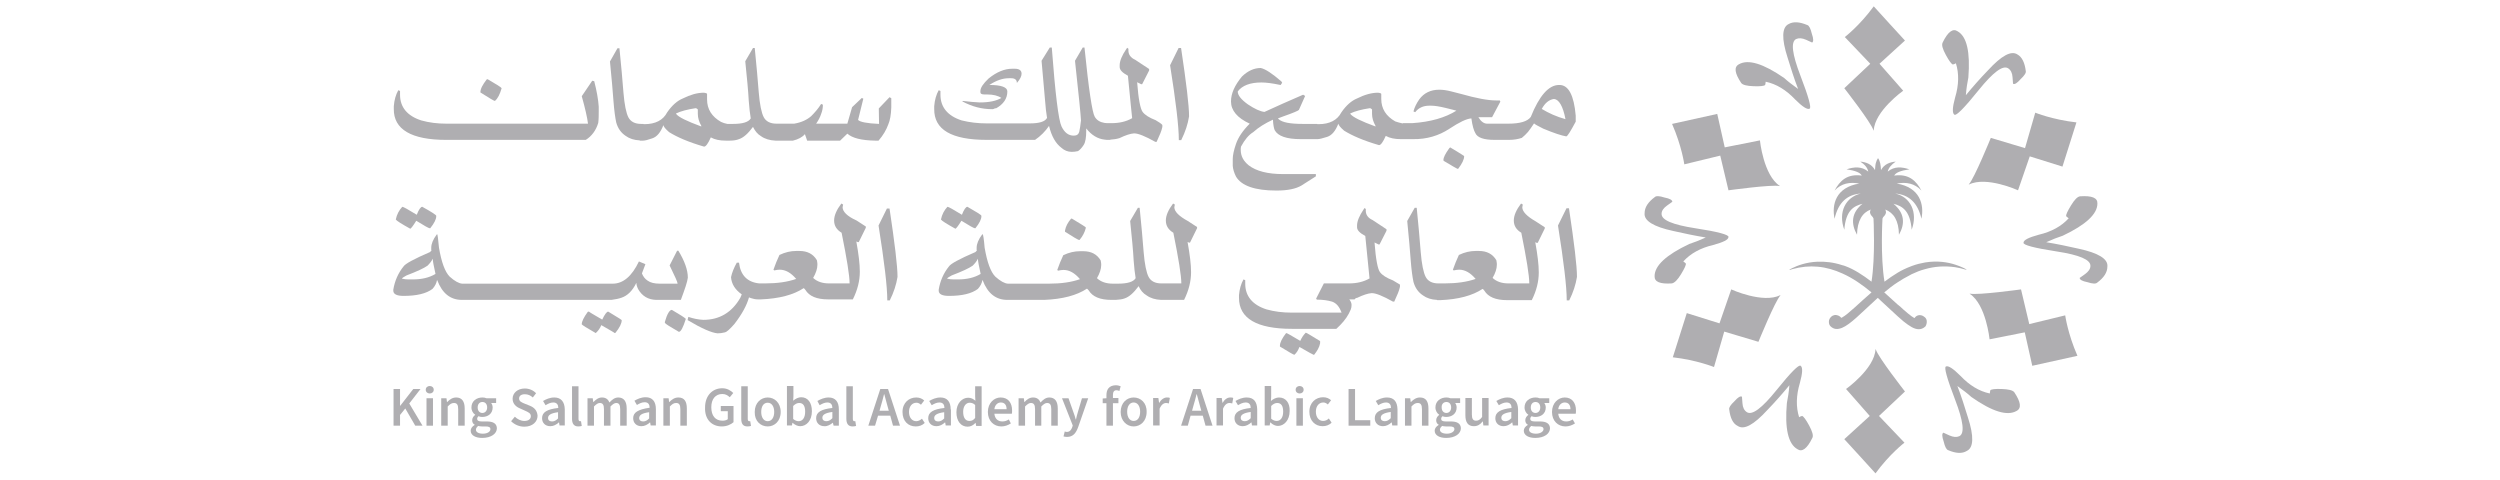 <svg width="271" height="52" viewBox="0 0 271 52" fill="none" xmlns="http://www.w3.org/2000/svg">
<g clip-path="url(#clip0_245_48458)">
<path d="M44.798 42.167L43.391 43.98H43.364V42.167H42.66V46.145H43.364V44.981L43.932 44.278L45.014 46.145H45.799L44.365 43.737L45.583 42.167H44.798Z" fill="#AFAEB1"/>
<path d="M46.936 43.169H46.232V46.145H46.936V43.169Z" fill="#AFAEB1"/>
<path d="M46.584 41.843C46.34 41.843 46.151 42.005 46.151 42.248C46.151 42.492 46.34 42.654 46.584 42.654C46.827 42.654 47.017 42.492 47.017 42.248C47.017 42.005 46.827 41.843 46.584 41.843Z" fill="#AFAEB1"/>
<path d="M49.452 43.087C49.046 43.087 48.748 43.304 48.478 43.575H48.451L48.397 43.169H47.828V46.145H48.532V44.062C48.775 43.818 48.938 43.683 49.208 43.683C49.533 43.683 49.668 43.872 49.668 44.359V46.145H50.372V44.278C50.372 43.52 50.074 43.087 49.452 43.087Z" fill="#AFAEB1"/>
<path d="M52.753 45.685H52.212C51.86 45.685 51.725 45.577 51.725 45.414C51.725 45.279 51.779 45.198 51.86 45.117C51.996 45.171 52.131 45.198 52.266 45.198C52.889 45.198 53.403 44.846 53.403 44.17C53.403 43.953 53.321 43.791 53.24 43.683H53.781V43.169H52.726C52.618 43.114 52.456 43.087 52.293 43.087C51.671 43.087 51.103 43.466 51.103 44.17C51.103 44.522 51.292 44.819 51.508 44.954V44.981C51.346 45.09 51.184 45.306 51.184 45.55C51.184 45.793 51.292 45.956 51.454 46.037V46.064C51.184 46.226 51.022 46.443 51.022 46.686C51.022 47.2 51.563 47.471 52.266 47.471C53.24 47.471 53.863 47.011 53.863 46.416C53.836 45.901 53.457 45.685 52.753 45.685ZM52.293 43.575C52.591 43.575 52.807 43.791 52.807 44.17C52.807 44.548 52.564 44.765 52.293 44.765C51.996 44.765 51.779 44.548 51.779 44.17C51.779 43.791 51.996 43.575 52.293 43.575ZM52.347 47.011C51.887 47.011 51.59 46.849 51.59 46.578C51.59 46.443 51.671 46.307 51.833 46.172C51.941 46.199 52.077 46.226 52.239 46.226H52.645C52.997 46.226 53.159 46.307 53.159 46.524C53.159 46.794 52.834 47.011 52.347 47.011Z" fill="#AFAEB1"/>
<path d="M57.434 43.98L56.893 43.764C56.568 43.629 56.27 43.52 56.27 43.196C56.27 42.898 56.514 42.736 56.893 42.736C57.245 42.736 57.515 42.871 57.759 43.087L58.11 42.627C57.813 42.303 57.353 42.113 56.893 42.113C56.108 42.113 55.567 42.6 55.567 43.223C55.567 43.791 55.973 44.116 56.379 44.278L56.92 44.522C57.272 44.684 57.542 44.792 57.542 45.117C57.542 45.414 57.299 45.631 56.839 45.631C56.46 45.631 56.081 45.441 55.81 45.171L55.404 45.658C55.783 46.037 56.297 46.253 56.839 46.253C57.731 46.253 58.273 45.712 58.273 45.063C58.219 44.467 57.894 44.17 57.434 43.98Z" fill="#AFAEB1"/>
<path d="M60.086 43.087C59.599 43.087 59.193 43.277 58.868 43.466L59.139 43.926C59.409 43.764 59.68 43.629 59.978 43.629C60.383 43.629 60.519 43.899 60.519 44.224C59.301 44.359 58.76 44.684 58.76 45.333C58.76 45.847 59.112 46.199 59.653 46.199C60.005 46.199 60.302 46.037 60.573 45.793H60.6L60.654 46.118H61.222V44.359C61.195 43.547 60.816 43.087 60.086 43.087ZM60.492 45.36C60.275 45.577 60.086 45.685 59.842 45.685C59.599 45.685 59.409 45.577 59.409 45.306C59.409 45.008 59.68 44.792 60.492 44.684V45.36Z" fill="#AFAEB1"/>
<path d="M62.873 45.658C62.791 45.658 62.71 45.604 62.71 45.414V41.87H62.007V45.387C62.007 45.901 62.196 46.226 62.683 46.226C62.846 46.226 62.981 46.199 63.062 46.172L62.981 45.658C62.927 45.658 62.9 45.658 62.873 45.658Z" fill="#AFAEB1"/>
<path d="M67.229 44.359V46.145H67.933V44.278C67.933 43.52 67.635 43.087 67.013 43.087C66.634 43.087 66.336 43.331 66.066 43.629C65.93 43.304 65.687 43.087 65.254 43.087C64.875 43.087 64.605 43.304 64.334 43.575H64.307L64.253 43.169H63.685V46.145H64.388V44.062C64.632 43.818 64.821 43.683 65.01 43.683C65.335 43.683 65.47 43.872 65.47 44.359V46.145H66.174V44.062C66.417 43.818 66.607 43.683 66.796 43.683C67.094 43.683 67.229 43.872 67.229 44.359Z" fill="#AFAEB1"/>
<path d="M68.636 45.333C68.636 45.847 68.988 46.199 69.529 46.199C69.881 46.199 70.178 46.037 70.449 45.793H70.476L70.53 46.118H71.098V44.359C71.098 43.52 70.719 43.06 69.989 43.06C69.502 43.06 69.096 43.25 68.771 43.439L69.042 43.899C69.312 43.737 69.583 43.602 69.881 43.602C70.287 43.602 70.422 43.872 70.422 44.197C69.15 44.386 68.636 44.711 68.636 45.333ZM70.368 44.684V45.36C70.151 45.577 69.962 45.685 69.718 45.685C69.475 45.685 69.285 45.577 69.285 45.306C69.312 44.981 69.583 44.792 70.368 44.684Z" fill="#AFAEB1"/>
<path d="M73.533 43.087C73.127 43.087 72.83 43.304 72.559 43.575H72.532L72.478 43.169H71.91V46.145H72.613V44.062C72.857 43.818 73.019 43.683 73.29 43.683C73.615 43.683 73.75 43.872 73.75 44.359V46.145H74.453V44.278C74.453 43.52 74.183 43.087 73.533 43.087Z" fill="#AFAEB1"/>
<path d="M78.242 46.226C78.783 46.226 79.243 46.01 79.513 45.766V44.007H78.133V44.575H78.891V45.441C78.756 45.55 78.539 45.604 78.323 45.604C77.538 45.604 77.105 45.063 77.105 44.143C77.105 43.25 77.565 42.709 78.296 42.709C78.675 42.709 78.891 42.871 79.108 43.06L79.486 42.6C79.243 42.357 78.837 42.086 78.296 42.086C77.241 42.086 76.429 42.871 76.429 44.17C76.375 45.495 77.186 46.226 78.242 46.226Z" fill="#AFAEB1"/>
<path d="M81.028 46.226C81.191 46.226 81.299 46.199 81.407 46.172L81.326 45.658C81.272 45.658 81.245 45.658 81.218 45.658C81.137 45.658 81.056 45.604 81.056 45.414V41.87H80.352V45.387C80.352 45.901 80.514 46.226 81.028 46.226Z" fill="#AFAEB1"/>
<path d="M83.22 46.226C83.951 46.226 84.627 45.658 84.627 44.657C84.627 43.656 83.951 43.087 83.22 43.087C82.49 43.087 81.813 43.656 81.813 44.657C81.786 45.658 82.463 46.226 83.22 46.226ZM83.22 43.656C83.653 43.656 83.924 44.062 83.924 44.657C83.924 45.252 83.653 45.658 83.22 45.658C82.787 45.658 82.517 45.252 82.517 44.657C82.517 44.062 82.76 43.656 83.22 43.656Z" fill="#AFAEB1"/>
<path d="M85.899 45.82C86.17 46.064 86.467 46.199 86.738 46.199C87.414 46.199 88.01 45.604 88.01 44.575C88.01 43.655 87.577 43.06 86.846 43.06C86.548 43.06 86.224 43.222 85.98 43.439L86.007 42.952V41.843H85.304V46.118H85.845L85.899 45.82ZM85.98 44.007C86.197 43.791 86.413 43.682 86.63 43.682C87.09 43.682 87.279 44.034 87.279 44.63C87.279 45.306 86.981 45.658 86.575 45.658C86.413 45.658 86.197 45.604 85.98 45.414V44.007Z" fill="#AFAEB1"/>
<path d="M90.282 45.82L90.364 46.145H90.932V44.386C90.932 43.547 90.553 43.087 89.822 43.087C89.362 43.087 88.93 43.277 88.605 43.466L88.848 43.926C89.119 43.764 89.389 43.629 89.687 43.629C90.093 43.629 90.228 43.899 90.228 44.224C89.011 44.359 88.469 44.684 88.469 45.333C88.469 45.847 88.821 46.199 89.362 46.199C89.687 46.226 90.012 46.037 90.282 45.82ZM89.146 45.279C89.146 44.981 89.416 44.765 90.228 44.657V45.333C90.012 45.55 89.822 45.658 89.579 45.658C89.335 45.658 89.146 45.55 89.146 45.279Z" fill="#AFAEB1"/>
<path d="M92.609 45.658C92.528 45.658 92.447 45.604 92.447 45.414V41.87H91.744V45.387C91.744 45.901 91.933 46.226 92.42 46.226C92.582 46.226 92.718 46.199 92.799 46.172L92.718 45.658C92.664 45.658 92.637 45.658 92.609 45.658Z" fill="#AFAEB1"/>
<path d="M95.18 45.062H96.506L96.803 46.145H97.561L96.262 42.167H95.424L94.125 46.145H94.855L95.18 45.062ZM95.478 44.034C95.613 43.601 95.721 43.168 95.829 42.735H95.856C95.965 43.168 96.1 43.628 96.208 44.034L96.344 44.521H95.342L95.478 44.034Z" fill="#AFAEB1"/>
<path d="M99.942 45.387C99.78 45.523 99.564 45.658 99.32 45.658C98.86 45.658 98.535 45.252 98.535 44.657C98.535 44.062 98.86 43.656 99.347 43.656C99.536 43.656 99.672 43.737 99.834 43.872L100.186 43.412C99.969 43.223 99.699 43.087 99.32 43.087C98.535 43.087 97.832 43.656 97.832 44.657C97.832 45.658 98.454 46.226 99.266 46.226C99.618 46.226 99.969 46.118 100.24 45.847L99.942 45.387Z" fill="#AFAEB1"/>
<path d="M103.054 44.386C103.054 43.547 102.675 43.087 101.944 43.087C101.457 43.087 101.052 43.277 100.727 43.466L100.997 43.926C101.268 43.764 101.539 43.629 101.836 43.629C102.242 43.629 102.377 43.899 102.377 44.224C101.16 44.359 100.619 44.684 100.619 45.333C100.619 45.847 100.97 46.199 101.512 46.199C101.863 46.199 102.161 46.037 102.432 45.793H102.459L102.513 46.118H103.081V44.386H103.054ZM102.35 45.36C102.134 45.577 101.944 45.685 101.701 45.685C101.457 45.685 101.268 45.577 101.268 45.306C101.268 45.008 101.539 44.792 102.35 44.684V45.36Z" fill="#AFAEB1"/>
<path d="M106.409 46.145V41.87H105.706V42.952L105.733 43.439C105.489 43.25 105.3 43.114 104.948 43.114C104.299 43.114 103.676 43.71 103.676 44.684C103.676 45.658 104.163 46.253 104.894 46.253C105.219 46.253 105.516 46.091 105.733 45.847H105.76L105.814 46.172H106.409V46.145ZM105.706 45.306C105.516 45.55 105.327 45.631 105.083 45.631C104.65 45.631 104.407 45.279 104.407 44.63C104.407 44.007 104.732 43.656 105.11 43.656C105.3 43.656 105.516 43.71 105.706 43.899V45.306Z" fill="#AFAEB1"/>
<path d="M109.358 45.468C109.142 45.604 108.925 45.685 108.655 45.685C108.168 45.685 107.843 45.387 107.789 44.846H109.683C109.71 44.765 109.71 44.63 109.71 44.494C109.71 43.656 109.277 43.087 108.465 43.087C107.762 43.087 107.085 43.683 107.085 44.657C107.085 45.631 107.735 46.226 108.547 46.226C108.925 46.226 109.277 46.091 109.575 45.901L109.358 45.468ZM108.492 43.629C108.898 43.629 109.115 43.899 109.115 44.359H107.789C107.843 43.899 108.141 43.629 108.492 43.629Z" fill="#AFAEB1"/>
<path d="M112.173 46.145H112.876V44.062C113.12 43.818 113.309 43.683 113.498 43.683C113.823 43.683 113.958 43.872 113.958 44.359V46.145H114.662V44.278C114.662 43.52 114.364 43.087 113.742 43.087C113.363 43.087 113.066 43.331 112.795 43.629C112.66 43.304 112.416 43.087 111.983 43.087C111.604 43.087 111.307 43.304 111.063 43.575H111.036L110.982 43.169H110.414V46.145H111.117V44.062C111.361 43.818 111.55 43.683 111.74 43.683C112.064 43.683 112.2 43.872 112.2 44.359V46.145H112.173Z" fill="#AFAEB1"/>
<path d="M116.231 46.307C116.123 46.605 115.96 46.821 115.636 46.821C115.555 46.821 115.473 46.794 115.419 46.767L115.284 47.308C115.392 47.335 115.5 47.362 115.663 47.362C116.312 47.362 116.637 46.957 116.88 46.28L117.963 43.169H117.286L116.853 44.63C116.772 44.9 116.691 45.198 116.637 45.468H116.61C116.529 45.171 116.447 44.9 116.339 44.63L115.825 43.169H115.122L116.285 46.118L116.231 46.307Z" fill="#AFAEB1"/>
<path d="M119.938 42.844V43.169L119.532 43.196V43.71H119.938V46.145H120.642V43.71H121.237V43.141H120.642V42.817C120.642 42.465 120.777 42.303 121.02 42.303C121.129 42.303 121.237 42.33 121.345 42.384L121.48 41.87C121.345 41.816 121.156 41.761 120.939 41.761C120.209 41.788 119.938 42.221 119.938 42.844Z" fill="#AFAEB1"/>
<path d="M122.887 43.087C122.157 43.087 121.48 43.656 121.48 44.657C121.48 45.631 122.157 46.226 122.887 46.226C123.618 46.226 124.294 45.658 124.294 44.657C124.321 43.656 123.645 43.087 122.887 43.087ZM122.887 45.631C122.454 45.631 122.184 45.225 122.184 44.63C122.184 44.034 122.454 43.629 122.887 43.629C123.32 43.629 123.591 44.034 123.591 44.63C123.591 45.252 123.32 45.631 122.887 45.631Z" fill="#AFAEB1"/>
<path d="M125.647 43.683L125.566 43.142H124.998V46.118H125.701V44.305C125.891 43.845 126.161 43.683 126.405 43.683C126.54 43.683 126.594 43.71 126.702 43.737L126.811 43.142C126.73 43.087 126.621 43.087 126.486 43.087C126.188 43.087 125.864 43.304 125.647 43.683Z" fill="#AFAEB1"/>
<path d="M129.327 42.167L128.028 46.145H128.759L129.057 45.062H130.382L130.68 46.145H131.438L130.139 42.167H129.327ZM129.219 44.521L129.354 44.034C129.489 43.601 129.598 43.168 129.706 42.735H129.733C129.841 43.168 129.976 43.628 130.085 44.034L130.22 44.521H129.219Z" fill="#AFAEB1"/>
<path d="M132.52 43.683L132.439 43.142H131.871V46.118H132.574V44.305C132.764 43.845 133.034 43.683 133.278 43.683C133.413 43.683 133.467 43.71 133.575 43.737L133.683 43.142C133.602 43.087 133.494 43.087 133.359 43.087C133.034 43.087 132.736 43.304 132.52 43.683Z" fill="#AFAEB1"/>
<path d="M135.145 43.087C134.658 43.087 134.252 43.277 133.927 43.466L134.198 43.926C134.468 43.764 134.739 43.629 135.036 43.629C135.442 43.629 135.578 43.899 135.578 44.224C134.36 44.359 133.819 44.684 133.819 45.333C133.819 45.847 134.171 46.199 134.712 46.199C135.064 46.199 135.361 46.037 135.632 45.793H135.659L135.713 46.118H136.281V44.359C136.254 43.547 135.902 43.087 135.145 43.087ZM135.578 45.333C135.361 45.55 135.172 45.658 134.928 45.658C134.685 45.658 134.495 45.55 134.495 45.279C134.495 44.981 134.766 44.765 135.578 44.657V45.333Z" fill="#AFAEB1"/>
<path d="M138.635 43.087C138.337 43.087 138.013 43.249 137.769 43.466L137.796 42.979V41.843H137.093V46.118H137.634L137.688 45.793H137.715C137.959 46.036 138.256 46.172 138.527 46.172C139.176 46.172 139.799 45.577 139.799 44.548C139.826 43.682 139.393 43.087 138.635 43.087ZM138.392 45.631C138.229 45.631 138.013 45.577 137.796 45.387V44.007C138.013 43.791 138.229 43.682 138.446 43.682C138.906 43.682 139.095 44.034 139.095 44.63C139.095 45.279 138.797 45.631 138.392 45.631Z" fill="#AFAEB1"/>
<path d="M140.881 41.843C140.638 41.843 140.448 42.005 140.448 42.248C140.448 42.492 140.638 42.654 140.881 42.654C141.125 42.654 141.314 42.492 141.314 42.248C141.314 42.005 141.125 41.843 140.881 41.843Z" fill="#AFAEB1"/>
<path d="M141.233 43.169H140.529V46.145H141.233V43.169Z" fill="#AFAEB1"/>
<path d="M143.424 45.631C142.964 45.631 142.64 45.225 142.64 44.63C142.64 44.034 142.964 43.629 143.452 43.629C143.641 43.629 143.776 43.71 143.939 43.845L144.29 43.385C144.074 43.196 143.803 43.06 143.424 43.06C142.64 43.06 141.936 43.629 141.936 44.63C141.936 45.604 142.559 46.199 143.37 46.199C143.722 46.199 144.074 46.091 144.344 45.82L144.047 45.36C143.884 45.523 143.668 45.631 143.424 45.631Z" fill="#AFAEB1"/>
<path d="M146.888 42.167H146.184V46.145H148.538V45.55H146.888V42.167Z" fill="#AFAEB1"/>
<path d="M150.351 43.087C149.864 43.087 149.458 43.277 149.134 43.466L149.404 43.926C149.675 43.764 149.945 43.629 150.243 43.629C150.649 43.629 150.784 43.899 150.784 44.224C149.567 44.359 149.025 44.684 149.025 45.333C149.025 45.847 149.377 46.199 149.918 46.199C150.27 46.199 150.568 46.037 150.838 45.793H150.865L150.919 46.118H151.488V44.359C151.461 43.547 151.109 43.087 150.351 43.087ZM150.757 45.333C150.541 45.55 150.351 45.658 150.108 45.658C149.864 45.658 149.675 45.55 149.675 45.279C149.675 44.981 149.945 44.765 150.757 44.657V45.333Z" fill="#AFAEB1"/>
<path d="M153.923 43.087C153.517 43.087 153.22 43.304 152.949 43.575H152.922L152.868 43.169H152.3V46.145H153.003V44.062C153.247 43.818 153.409 43.683 153.68 43.683C154.004 43.683 154.14 43.872 154.14 44.359V46.145H154.843V44.278C154.843 43.52 154.572 43.087 153.923 43.087Z" fill="#AFAEB1"/>
<path d="M157.251 45.685H156.71C156.358 45.685 156.223 45.577 156.223 45.414C156.223 45.279 156.277 45.198 156.358 45.117C156.493 45.171 156.629 45.198 156.764 45.198C157.386 45.198 157.9 44.846 157.9 44.17C157.9 43.953 157.819 43.791 157.738 43.683H158.279V43.169H157.224C157.089 43.114 156.953 43.087 156.791 43.087C156.169 43.087 155.6 43.466 155.6 44.17C155.6 44.522 155.79 44.819 156.006 44.954V44.981C155.844 45.09 155.682 45.306 155.682 45.55C155.682 45.793 155.79 45.956 155.952 46.037V46.064C155.682 46.226 155.519 46.443 155.519 46.686C155.519 47.2 156.06 47.471 156.764 47.471C157.738 47.471 158.36 47.011 158.36 46.416C158.333 45.901 157.954 45.685 157.251 45.685ZM156.791 43.575C157.089 43.575 157.305 43.791 157.305 44.17C157.305 44.548 157.062 44.765 156.791 44.765C156.493 44.765 156.277 44.548 156.277 44.17C156.25 43.791 156.493 43.575 156.791 43.575ZM156.845 47.011C156.385 47.011 156.087 46.849 156.087 46.578C156.087 46.443 156.169 46.307 156.331 46.172C156.439 46.199 156.575 46.226 156.737 46.226H157.143C157.495 46.226 157.657 46.307 157.657 46.524C157.657 46.767 157.332 47.011 156.845 47.011Z" fill="#AFAEB1"/>
<path d="M160.661 45.198C160.444 45.495 160.255 45.604 160.011 45.604C159.686 45.604 159.551 45.414 159.551 44.927V43.141H158.848V45.008C158.848 45.766 159.118 46.199 159.768 46.199C160.173 46.199 160.471 46.01 160.715 45.685H160.742L160.796 46.118H161.364V43.141H160.661V45.198Z" fill="#AFAEB1"/>
<path d="M163.42 43.087C162.933 43.087 162.527 43.277 162.203 43.466L162.473 43.926C162.744 43.764 163.014 43.629 163.312 43.629C163.718 43.629 163.853 43.899 163.853 44.224C162.636 44.359 162.094 44.684 162.094 45.333C162.094 45.847 162.446 46.199 162.987 46.199C163.339 46.199 163.637 46.037 163.907 45.793H163.934L163.989 46.118H164.557V44.359C164.53 43.547 164.151 43.087 163.42 43.087ZM163.826 45.333C163.61 45.55 163.42 45.658 163.177 45.658C162.933 45.658 162.744 45.55 162.744 45.279C162.744 44.981 163.014 44.765 163.826 44.657V45.333Z" fill="#AFAEB1"/>
<path d="M166.911 45.685H166.37C166.018 45.685 165.882 45.577 165.882 45.414C165.882 45.279 165.937 45.198 166.018 45.117C166.153 45.171 166.288 45.198 166.424 45.198C167.046 45.198 167.56 44.846 167.56 44.17C167.56 43.953 167.479 43.791 167.398 43.683H167.939V43.169H166.884C166.775 43.114 166.613 43.087 166.451 43.087C165.828 43.087 165.26 43.466 165.26 44.17C165.26 44.522 165.45 44.819 165.666 44.954V44.981C165.504 45.09 165.341 45.306 165.341 45.55C165.341 45.793 165.45 45.956 165.612 46.037V46.064C165.341 46.226 165.179 46.443 165.179 46.686C165.179 47.2 165.72 47.471 166.424 47.471C167.398 47.471 168.02 47.011 168.02 46.416C167.993 45.901 167.614 45.685 166.911 45.685ZM166.451 43.575C166.748 43.575 166.965 43.791 166.965 44.17C166.965 44.548 166.721 44.765 166.451 44.765C166.153 44.765 165.937 44.548 165.937 44.17C165.937 43.791 166.153 43.575 166.451 43.575ZM166.505 47.011C166.045 47.011 165.747 46.849 165.747 46.578C165.747 46.443 165.828 46.307 165.991 46.172C166.099 46.199 166.234 46.226 166.397 46.226H166.802C167.154 46.226 167.317 46.307 167.317 46.524C167.317 46.767 166.992 47.011 166.505 47.011Z" fill="#AFAEB1"/>
<path d="M169.617 43.087C168.913 43.087 168.237 43.683 168.237 44.657C168.237 45.631 168.886 46.226 169.698 46.226C170.077 46.226 170.428 46.091 170.726 45.901L170.482 45.468C170.266 45.604 170.049 45.685 169.779 45.685C169.292 45.685 168.967 45.387 168.913 44.846H170.807C170.834 44.765 170.834 44.63 170.834 44.494C170.834 43.656 170.401 43.087 169.617 43.087ZM168.913 44.359C168.967 43.872 169.292 43.629 169.617 43.629C170.022 43.629 170.239 43.899 170.239 44.359H168.913Z" fill="#AFAEB1"/>
<path d="M48.397 15.164H63.496C64.145 14.758 64.605 14.135 64.849 13.323C64.903 12.918 64.903 12.485 64.903 12.079C64.903 11.916 64.903 11.727 64.903 11.565C64.849 10.78 64.686 9.86 64.416 8.805L64.199 8.751L63.063 10.428C63.441 11.781 63.658 12.755 63.739 13.405H48.397C47.423 13.405 46.53 13.296 45.664 13.053C44.149 12.566 43.364 11.619 43.364 10.266V9.86L43.175 9.779C42.904 10.266 42.742 10.834 42.688 11.511V11.808C42.661 14.027 44.582 15.164 48.397 15.164Z" fill="#AFAEB1"/>
<path d="M54.377 9.562C54.323 9.454 53.836 9.156 52.862 8.588C52.835 8.588 52.781 8.588 52.754 8.615C52.321 9.183 52.077 9.616 52.077 9.995V10.022C53.051 10.645 53.565 10.942 53.647 10.942C53.971 10.672 54.188 10.212 54.377 9.562Z" fill="#AFAEB1"/>
<path d="M96.29 13.486C96.479 13.053 96.587 12.458 96.615 11.646V10.645L96.425 10.537L95.262 11.754L95.289 13.432C93.963 13.378 93.205 13.215 93.016 12.999L93.584 10.699L93.422 10.618L92.366 11.619L91.852 13.405H88.47C88.714 13.053 88.903 12.701 89.011 12.349C89.147 12.025 89.201 11.673 89.201 11.348L89.011 11.267C88.714 11.754 88.335 12.187 87.929 12.593C87.496 12.972 86.901 13.269 86.089 13.405H84.411H84.168C83.491 13.405 83.031 13.161 82.788 12.701C82.544 12.241 82.355 11.321 82.247 9.995C82.138 8.642 82.003 7.046 81.814 5.206H81.624L80.786 6.64C80.975 8.453 81.11 9.887 81.164 10.915C81.219 11.7 81.3 12.349 81.381 12.836C81.137 13.242 80.488 13.432 79.46 13.432C79.379 13.432 79.297 13.432 79.216 13.432H78.837C78.594 13.378 78.377 13.323 78.161 13.215C77.16 12.647 76.646 11.835 76.646 10.78V10.185C76.646 10.131 76.537 10.076 76.294 10.049C75.59 10.049 74.833 10.266 74.021 10.672C73.426 10.915 72.858 11.402 72.316 12.187C71.883 13.026 71.045 13.459 69.854 13.459H69.773C69.746 13.459 69.746 13.432 69.746 13.432H69.502C68.826 13.432 68.366 13.188 68.122 12.728C67.879 12.268 67.689 11.348 67.581 10.022C67.473 8.669 67.338 7.073 67.148 5.233H66.932L66.12 6.667C66.309 8.48 66.418 9.914 66.499 10.942C66.58 11.998 66.688 12.755 66.797 13.269C66.986 13.946 67.338 14.406 67.825 14.73C68.231 15.028 68.745 15.191 69.34 15.217L69.367 15.245H69.556H69.665H69.719C69.908 15.245 70.233 15.163 70.693 15.001C71.207 14.839 71.613 14.352 71.91 13.567C71.938 13.729 72.127 13.973 72.533 14.325C73.399 14.866 74.643 15.407 76.321 15.894C76.51 15.894 76.754 15.569 77.052 14.893C77.484 15.136 78.026 15.245 78.675 15.245H78.702H78.81H78.946H79.108C79.514 15.245 79.838 15.191 80.109 15.082C80.596 14.92 81.083 14.487 81.624 13.756C81.841 14.189 82.111 14.541 82.49 14.758C82.896 15.055 83.437 15.217 84.06 15.245H84.222H84.357H85.954C86.522 15.109 86.982 14.866 87.252 14.541L87.496 15.245H89.823H91.068L91.852 14.487C92.393 14.974 93.395 15.217 94.856 15.245H95.234C95.749 14.649 96.073 14.081 96.29 13.486ZM75.996 13.702C74.454 13.134 73.561 12.701 73.29 12.349V12.295C73.805 12.052 74.508 11.862 75.401 11.727C75.482 11.727 75.563 11.781 75.644 11.862V12.349C75.644 12.782 75.78 13.215 76.023 13.648V13.702H75.996Z" fill="#AFAEB1"/>
<path d="M107.898 11.727L107.952 11.754C108.79 11.294 109.196 10.672 109.196 9.914C109.196 9.454 108.547 9.211 107.248 9.211C107.979 8.724 108.682 8.48 109.359 8.48H109.602C110.008 8.48 110.225 8.642 110.225 8.967H110.252C110.576 8.588 110.739 8.264 110.739 7.993C110.739 7.641 110.495 7.452 110.008 7.452H109.71C108.899 7.452 108.033 7.804 107.167 8.507C106.572 9.075 106.274 9.508 106.274 9.887V9.995C106.274 10.158 106.409 10.239 106.707 10.239H106.978C107.681 10.239 108.195 10.374 108.547 10.618C108.006 10.942 107.221 11.105 106.193 11.105C105.652 11.078 105.029 11.024 104.38 10.942L104.326 10.969V10.996C105.381 11.565 106.436 11.835 107.573 11.835C107.681 11.835 107.762 11.781 107.898 11.727Z" fill="#AFAEB1"/>
<path d="M106.978 15.163H112.2C112.795 14.757 113.309 14.243 113.715 13.648C113.986 14.757 114.419 15.542 115.068 16.029C115.366 16.3 115.745 16.462 116.178 16.462C116.394 16.462 116.61 16.435 116.854 16.381C117.07 16.246 117.287 16.002 117.476 15.704C117.666 15.407 117.747 14.893 117.747 14.162V13.919C118.315 14.649 118.992 15.055 119.749 15.136C119.885 15.163 120.02 15.163 120.182 15.163C120.182 15.163 120.182 15.163 120.209 15.163H120.344C120.344 15.163 120.344 15.163 120.372 15.136C120.696 15.109 120.994 15.082 121.346 14.974C122.022 14.649 122.536 14.487 122.915 14.46H122.969C123.375 14.46 124.133 14.758 125.242 15.38H125.377C125.702 14.676 125.918 14.162 125.973 13.864C126 13.81 126 13.729 126 13.648C126 13.594 126 13.54 125.973 13.513C125.837 13.377 125.594 13.215 125.269 13.026C124.566 12.755 124.106 12.457 123.862 12.133C123.619 11.808 123.402 10.753 123.267 8.913L123.7 9.129H123.808L124.566 7.641V7.479L123.05 6.478C122.563 6.261 122.32 5.909 122.32 5.477C122.32 5.422 122.32 5.341 122.32 5.287L122.184 5.179L122.076 5.341C121.616 6.018 121.373 6.613 121.373 7.073V7.262C121.373 7.587 121.67 7.885 122.266 8.209C122.536 11.023 122.699 12.566 122.726 12.809C122.076 13.188 121.319 13.35 120.48 13.35C120.399 13.35 120.317 13.35 120.236 13.35H120.155C120.047 13.35 119.912 13.35 119.722 13.323C119.235 13.242 118.883 13.026 118.667 12.647C118.396 12.187 118.018 9.698 117.558 5.152H117.368L116.529 6.586C116.935 10.293 117.152 12.457 117.179 13.053C117.125 13.621 117.043 14.027 116.989 14.297C116.908 14.568 116.719 14.703 116.394 14.703C115.826 14.703 115.393 14.379 115.068 13.702C114.743 13.026 114.392 10.185 114.013 5.152H113.796L112.904 6.586L113.282 10.861C113.336 11.646 113.418 12.295 113.499 12.782C113.282 13.188 112.66 13.377 111.605 13.377H106.978C106.004 13.377 105.111 13.269 104.245 13.053C102.73 12.566 101.945 11.619 101.945 10.266V9.86L101.756 9.779C101.485 10.266 101.323 10.834 101.269 11.511V11.808C101.242 14.054 103.136 15.163 106.978 15.163Z" fill="#AFAEB1"/>
<path d="M128.056 15.163C128.489 14.297 128.759 13.459 128.895 12.62C128.895 11.457 128.597 8.994 128.029 5.206H127.758L126.838 7.073C127.461 10.996 127.785 13.702 127.785 15.191H128.056V15.163Z" fill="#AFAEB1"/>
<path d="M157.089 13.973C158.199 13.242 158.983 12.863 159.497 12.836C159.606 13.648 159.768 14.162 159.93 14.433C160.147 14.92 160.85 15.163 162.014 15.163H163.583C164.097 15.163 164.557 15.082 164.963 14.947C165.207 14.757 165.423 14.541 165.639 14.297C165.829 14.054 166.045 13.756 166.289 13.377C166.397 13.486 166.749 13.675 167.29 13.946C168.454 14.433 169.292 14.703 169.779 14.784C169.915 14.784 170.239 14.243 170.808 13.188V12.539C170.618 10.32 170.023 9.211 169.049 9.211H168.995C167.885 9.211 166.857 10.374 165.937 12.674C165.585 13.161 164.774 13.405 163.502 13.405H163.312H161.202C160.85 13.405 160.526 13.161 160.255 12.701H161.743L162.636 11.023L162.582 10.888H162.176C161.283 10.888 160.011 10.645 158.388 10.185C158.199 10.13 157.847 10.049 157.333 9.914C156.819 9.779 156.386 9.725 156.034 9.725H156.007C155.087 9.725 154.356 10.076 153.842 10.78C153.545 11.213 153.328 11.646 153.22 12.079L153.409 12.16C153.761 11.7 154.275 11.456 154.924 11.456H155.141C155.52 11.456 156.034 11.537 156.71 11.7C157.387 11.862 157.766 11.97 157.874 11.998C156.656 12.755 155.087 13.215 153.085 13.35H152.083L152.056 13.377H152.029C151.759 13.323 151.488 13.242 151.245 13.161C150.243 12.593 149.729 11.781 149.729 10.726V10.185C149.729 10.13 149.621 10.076 149.378 10.049C148.674 10.049 147.916 10.266 147.105 10.672C146.509 10.915 145.941 11.402 145.4 12.187C144.967 13.026 144.128 13.459 142.938 13.459H142.803L142.775 13.432H141.206C139.853 13.432 138.987 13.269 138.609 12.918L138.527 12.836L139.096 12.62C140.178 12.241 140.746 11.998 140.8 11.916L141.477 10.401L141.26 10.266C139.745 10.915 138.365 11.537 137.066 12.133C136.606 12.079 136.011 11.808 135.28 11.321C134.523 10.78 134.171 10.32 134.171 9.914C134.658 9.265 135.524 8.94 136.742 8.94C137.229 8.94 137.905 9.021 138.798 9.211H138.825L138.987 8.967L138.906 8.832C137.905 7.966 137.174 7.479 136.66 7.371C135.957 7.371 135.28 7.668 134.631 8.291C133.846 9.238 133.44 10.13 133.44 10.996C133.44 11.97 134.117 12.782 135.47 13.405C134.712 14.162 134.225 14.893 133.982 15.596C133.738 16.3 133.63 16.868 133.63 17.22V17.977C133.657 18.329 133.765 18.708 133.982 19.141C134.577 20.142 136.038 20.656 138.365 20.656C139.583 20.656 140.476 20.467 141.071 20.115L142.64 19.114V18.87H139.068C137.418 18.87 136.173 18.546 135.362 17.923C134.793 17.463 134.496 16.922 134.496 16.246C134.496 16.137 134.496 16.002 134.523 15.894C134.929 15.136 135.362 14.622 135.849 14.325C136.417 13.81 137.12 13.377 137.986 12.972C138.013 13.54 138.094 13.919 138.176 14.108C138.527 14.757 139.474 15.082 140.99 15.082H142.532H142.83C143.019 15.082 143.344 15.001 143.858 14.839C144.372 14.676 144.778 14.189 145.075 13.405C145.102 13.567 145.292 13.81 145.698 14.162C146.564 14.703 147.808 15.245 149.486 15.732C149.675 15.732 149.919 15.407 150.216 14.73C150.649 14.974 151.19 15.082 151.84 15.082H151.867H152.138H152.273H153.166C154.654 15.109 155.98 14.703 157.089 13.973ZM168.454 10.726C168.995 10.78 169.428 11.511 169.698 12.918C168.724 12.647 167.885 12.268 167.128 11.808C167.479 11.159 167.912 10.807 168.454 10.726ZM149.08 13.702C147.538 13.134 146.645 12.701 146.374 12.349V12.295C146.888 12.052 147.592 11.862 148.485 11.727C148.566 11.727 148.647 11.781 148.728 11.862V12.349C148.728 12.782 148.864 13.215 149.107 13.648V13.702H149.08Z" fill="#AFAEB1"/>
<path d="M157.089 16.083C156.683 16.651 156.467 17.057 156.467 17.355C156.494 17.409 156.494 17.436 156.494 17.436C157.441 18.004 157.955 18.302 158.009 18.302H158.063C158.496 17.734 158.713 17.274 158.713 16.949C158.713 16.922 158.713 16.922 158.686 16.895C158.496 16.76 158.009 16.462 157.197 15.975C157.17 16.002 157.143 16.029 157.089 16.083Z" fill="#AFAEB1"/>
<path d="M45.177 23.281C44.257 22.712 43.716 22.415 43.608 22.415C43.256 22.794 43.013 23.254 42.904 23.795C42.986 23.93 43.5 24.255 44.474 24.796C44.555 24.769 44.771 24.498 45.123 23.93C45.989 24.471 46.476 24.742 46.584 24.742H46.638C47.071 24.201 47.288 23.768 47.288 23.443V23.389C47.288 23.308 46.801 22.983 45.772 22.415C45.61 22.415 45.394 22.712 45.177 23.281Z" fill="#AFAEB1"/>
<path d="M65.931 33.779C65.768 33.779 65.552 34.077 65.281 34.645C64.334 34.104 63.847 33.806 63.847 33.779C63.793 33.779 63.766 33.779 63.712 33.806C63.279 34.402 63.062 34.862 63.062 35.132V35.159C63.117 35.24 63.631 35.565 64.578 36.106C64.848 35.863 65.038 35.592 65.173 35.267V35.24C66.12 35.782 66.634 36.079 66.634 36.106L66.715 36.079C67.175 35.511 67.392 35.051 67.392 34.726V34.699C67.419 34.699 66.932 34.375 65.931 33.779Z" fill="#AFAEB1"/>
<path d="M74.562 30.099C74.562 29.261 74.21 28.287 73.534 27.177H73.399L72.587 28.774C73.155 29.937 73.453 30.587 73.453 30.749H71.532C70.936 30.749 70.504 30.641 70.206 30.424C69.908 30.235 69.719 29.964 69.584 29.64C69.746 29.234 69.854 28.909 69.962 28.638L69.259 28.341C68.501 29.937 67.554 30.749 66.418 30.749H57.759H57.489H54.052H53.782H50.102C49.75 30.722 49.29 30.478 48.749 29.991C48.235 29.477 47.856 28.422 47.585 26.852C47.504 25.878 47.423 25.391 47.396 25.391L47.342 25.418C46.936 25.96 46.747 26.447 46.747 26.852V27.123L46.774 27.177C46.665 27.231 46.638 27.285 46.638 27.312C44.88 28.07 43.933 28.584 43.743 28.882C43.175 29.585 42.796 30.424 42.634 31.398V31.506C42.634 31.885 43.013 32.075 43.743 32.075C45.15 32.075 46.205 31.831 46.882 31.317C47.153 31.019 47.315 30.695 47.369 30.37H47.396C47.937 31.804 48.83 32.508 50.075 32.508H53.782H54.052H57.489H57.759H66.282C66.715 32.453 67.094 32.372 67.392 32.264C68.014 32.048 68.555 31.534 68.961 30.695H68.988C68.988 30.857 69.042 31.073 69.178 31.344C69.611 32.102 70.26 32.481 71.126 32.508H71.261H71.586H73.805C74.237 31.344 74.508 30.559 74.562 30.099ZM44.744 30.289H44.284C44.041 30.289 43.824 30.262 43.581 30.208V30.181C43.608 30.127 43.77 30.018 44.068 29.856C45.204 29.423 45.962 29.071 46.341 28.801C46.557 28.584 46.774 28.341 46.909 28.043C46.909 28.287 47.017 28.828 47.207 29.694C46.53 30.099 45.718 30.289 44.744 30.289Z" fill="#AFAEB1"/>
<path d="M72.073 34.889V34.997C72.127 35.105 72.641 35.43 73.588 35.971C73.805 35.971 74.048 35.511 74.346 34.564C74.183 34.402 73.696 34.104 72.83 33.59C72.587 33.59 72.316 34.023 72.073 34.889Z" fill="#AFAEB1"/>
<path d="M91.338 22.469L91.392 22.172L91.203 22.063C90.689 22.74 90.418 23.362 90.418 23.903C90.418 24.471 90.689 24.904 91.23 25.229C91.798 28.043 92.096 29.883 92.096 30.722H90.121H89.877C89.147 30.722 88.578 30.532 88.145 30.127C88.443 29.612 88.605 29.125 88.605 28.72V28.584C88.605 28.503 88.578 28.368 88.551 28.205C88.145 27.529 87.523 27.204 86.657 27.204H86.305C85.71 27.204 85.115 27.34 84.493 27.637C84.249 28.151 84.032 28.692 83.843 29.234L83.924 29.315C84.141 29.261 84.357 29.234 84.52 29.234C85.142 29.234 85.737 29.558 86.305 30.235C85.385 30.559 84.276 30.722 82.923 30.722H82.463H82.301C81.002 30.587 80.272 29.829 80.109 28.476H79.866C79.568 29.017 79.352 29.531 79.243 30.045C79.297 30.776 79.676 31.398 80.407 31.912L80.244 32.291C79.324 33.888 77.972 34.672 76.24 34.672C75.699 34.645 75.157 34.537 74.616 34.348L74.535 34.699C76.078 35.619 77.16 36.079 77.782 36.133C78.026 36.133 78.296 36.106 78.594 36.025C78.756 35.998 79.108 35.7 79.622 35.105C80.434 34.05 80.948 33.103 81.191 32.237L81.408 32.318C81.651 32.399 81.895 32.453 82.165 32.453H82.247H82.49C84.465 32.372 86.008 31.966 87.117 31.236C87.144 31.236 87.198 31.29 87.306 31.425C87.712 32.102 88.524 32.453 89.769 32.453H89.931H90.175H92.448C92.962 31.425 93.205 30.424 93.205 29.45C93.205 28.611 93.07 27.529 92.826 26.176L93.016 26.257L93.097 26.23L93.855 24.688V24.553L92.853 23.903C91.825 23.443 91.338 22.929 91.338 22.469Z" fill="#AFAEB1"/>
<path d="M96.155 22.577L95.235 24.444C95.857 28.368 96.182 31.073 96.182 32.562H96.452C96.885 31.696 97.156 30.857 97.291 30.018C97.291 28.855 96.993 26.392 96.425 22.604H96.155V22.577Z" fill="#AFAEB1"/>
<path d="M104.272 23.281C103.352 22.712 102.811 22.415 102.703 22.415C102.351 22.794 102.107 23.254 101.999 23.795C102.08 23.93 102.595 24.255 103.569 24.796C103.65 24.769 103.866 24.498 104.218 23.93C105.084 24.471 105.571 24.742 105.679 24.742H105.733C106.166 24.201 106.383 23.768 106.383 23.443V23.389C106.383 23.308 105.869 22.983 104.867 22.415C104.705 22.415 104.489 22.712 104.272 23.281Z" fill="#AFAEB1"/>
<path d="M116.096 23.714C115.744 24.119 115.528 24.552 115.447 24.985V25.121C116.286 25.662 116.8 25.959 116.962 26.014H117.016C117.368 25.608 117.584 25.175 117.693 24.742V24.634C117.638 24.579 117.124 24.255 116.177 23.686C116.15 23.686 116.123 23.714 116.096 23.714Z" fill="#AFAEB1"/>
<path d="M127.298 22.469L127.352 22.172L127.163 22.063C126.649 22.74 126.378 23.362 126.378 23.903C126.378 24.471 126.649 24.904 127.19 25.229C127.758 28.043 128.056 29.883 128.056 30.722H126.135H125.891C125.215 30.722 124.755 30.478 124.511 30.018C124.268 29.558 124.078 28.638 123.97 27.312C123.862 25.96 123.727 24.363 123.537 22.523H123.348L122.509 23.957C122.699 25.77 122.834 27.204 122.888 28.233C122.942 29.017 123.023 29.666 123.104 30.154C122.861 30.559 122.211 30.749 121.183 30.749C121.102 30.749 121.021 30.749 120.94 30.749H120.886H120.642C119.912 30.749 119.343 30.559 118.91 30.154C119.208 29.64 119.37 29.152 119.37 28.747V28.611C119.37 28.53 119.343 28.395 119.316 28.233C118.91 27.556 118.288 27.231 117.422 27.231H117.07C116.475 27.231 115.88 27.367 115.258 27.664C115.014 28.178 114.798 28.72 114.608 29.261L114.689 29.342C114.906 29.288 115.122 29.261 115.285 29.261C115.907 29.261 116.502 29.585 117.07 30.262C116.15 30.587 115.041 30.749 113.688 30.749H113.201H112.931H109.251C108.899 30.722 108.439 30.478 107.898 29.991C107.384 29.477 107.005 28.422 106.734 26.852C106.653 25.878 106.572 25.391 106.518 25.391L106.464 25.418C106.058 25.96 105.868 26.447 105.868 26.852V27.123L105.895 27.177C105.787 27.231 105.76 27.285 105.76 27.312C104.001 28.07 103.054 28.584 102.865 28.882C102.297 29.585 101.918 30.424 101.756 31.398V31.506C101.756 31.885 102.134 32.075 102.865 32.075C104.272 32.075 105.327 31.831 106.004 31.317C106.274 31.019 106.437 30.695 106.491 30.37H106.518C107.059 31.804 107.952 32.508 109.197 32.508H112.904H113.174H113.201C115.176 32.426 116.719 32.021 117.828 31.29C117.855 31.29 117.909 31.371 118.017 31.479C118.423 32.156 119.235 32.508 120.48 32.508H120.588H120.723H120.913H120.94C121.319 32.481 121.643 32.453 121.914 32.345C122.401 32.183 122.888 31.75 123.429 31.019C123.618 31.452 123.916 31.804 124.295 32.021C124.701 32.318 125.242 32.481 125.864 32.508H126.027H126.162H128.354C128.868 31.479 129.111 30.478 129.111 29.504C129.111 28.665 128.976 27.583 128.732 26.23L128.922 26.311L129.003 26.284L129.761 24.742V24.607L128.76 23.957C127.812 23.443 127.298 22.929 127.298 22.469ZM103.839 30.289H103.379C103.136 30.289 102.919 30.262 102.676 30.208V30.181C102.703 30.127 102.865 30.018 103.163 29.856C104.299 29.423 105.057 29.071 105.435 28.801C105.652 28.584 105.868 28.341 106.004 28.043C106.004 28.287 106.112 28.828 106.301 29.694C105.625 30.099 104.813 30.289 103.839 30.289Z" fill="#AFAEB1"/>
<path d="M141.504 36.106C141.287 36.323 141.098 36.62 140.963 36.918C140.963 36.945 140.963 36.945 140.936 36.945C139.989 36.377 139.502 36.106 139.447 36.106L139.393 36.133C138.96 36.701 138.744 37.134 138.744 37.486V37.567C139.718 38.163 140.232 38.46 140.313 38.46C140.557 38.244 140.719 37.973 140.854 37.621H140.881C141.856 38.19 142.37 38.46 142.397 38.46H142.451C142.776 38.054 143.019 37.648 143.1 37.215V36.972C142.126 36.377 141.639 36.079 141.585 36.079H141.504V36.106Z" fill="#AFAEB1"/>
<path d="M151.001 30.397C150.297 30.127 149.837 29.829 149.594 29.504C149.35 29.207 149.134 28.124 148.999 26.284L149.432 26.501H149.54L150.297 25.013V24.85L148.782 23.849C148.295 23.633 148.052 23.281 148.052 22.848C148.052 22.794 148.052 22.713 148.052 22.659L147.916 22.55L147.808 22.713C147.348 23.389 147.105 23.984 147.105 24.444V24.634C147.105 24.959 147.402 25.256 147.997 25.581C148.268 28.395 148.43 29.937 148.457 30.181C147.808 30.559 147.05 30.722 146.212 30.722C146.131 30.722 146.049 30.722 145.968 30.722H143.506L142.667 32.372L142.748 32.481C143.398 32.481 143.939 32.562 144.399 32.697C144.859 32.859 145.183 33.238 145.427 33.888H140.015C139.041 33.888 138.148 33.779 137.283 33.536C135.767 33.049 134.983 32.102 134.983 30.749V30.37L134.793 30.289C134.523 30.776 134.36 31.344 134.306 31.994V32.291C134.306 34.51 136.227 35.646 140.042 35.646H144.859C145.454 35.105 145.914 34.564 146.212 33.996C146.293 33.834 146.374 33.671 146.428 33.536C146.482 33.401 146.509 33.238 146.509 33.049C146.509 32.859 146.428 32.67 146.266 32.453H146.834L146.969 32.318C147.023 32.291 147.078 32.291 147.105 32.291C147.781 31.966 148.295 31.804 148.674 31.777H148.728C149.134 31.777 149.892 32.075 151.001 32.697H151.136C151.461 31.994 151.677 31.479 151.732 31.182C151.759 31.128 151.759 31.047 151.759 30.965C151.759 30.911 151.759 30.857 151.732 30.83C151.569 30.749 151.326 30.587 151.001 30.397Z" fill="#AFAEB1"/>
<path d="M165.017 22.469L165.071 22.172L164.882 22.063C164.368 22.74 164.097 23.362 164.097 23.903C164.097 24.471 164.368 24.904 164.909 25.229C165.477 28.043 165.775 29.883 165.775 30.722H163.8H163.529C162.798 30.722 162.23 30.532 161.797 30.127C162.095 29.612 162.257 29.125 162.257 28.72V28.584C162.257 28.503 162.23 28.368 162.203 28.205C161.797 27.529 161.175 27.204 160.309 27.204H159.957C159.362 27.204 158.767 27.34 158.144 27.637C157.901 28.151 157.684 28.692 157.495 29.234L157.576 29.315C157.793 29.261 158.009 29.234 158.172 29.234C158.794 29.234 159.389 29.558 159.957 30.235C159.037 30.559 157.901 30.722 156.575 30.722H156.169H155.926C155.249 30.722 154.789 30.478 154.546 30.018C154.302 29.558 154.113 28.638 154.005 27.312C153.896 25.96 153.761 24.363 153.572 22.523H153.355L152.543 23.957C152.733 25.77 152.841 27.204 152.922 28.233C153.003 29.288 153.112 30.045 153.22 30.559C153.409 31.236 153.761 31.696 154.248 32.021C154.654 32.318 155.168 32.481 155.763 32.508L155.79 32.535H155.98H156.088H156.142C158.09 32.453 159.606 32.048 160.715 31.317C160.742 31.317 160.796 31.371 160.904 31.506C161.31 32.183 162.122 32.535 163.367 32.535H163.529H163.773H166.045C166.559 31.506 166.803 30.505 166.803 29.531C166.803 28.692 166.668 27.61 166.424 26.257L166.614 26.338L166.695 26.311L167.452 24.769V24.634L166.451 23.984C165.504 23.443 165.017 22.929 165.017 22.469Z" fill="#AFAEB1"/>
<path d="M170.077 22.577H169.806L168.886 24.444C169.509 28.368 169.833 31.073 169.833 32.562H170.104C170.537 31.696 170.807 30.857 170.943 30.018C170.943 28.828 170.645 26.365 170.077 22.577Z" fill="#AFAEB1"/>
<path d="M199.922 47.606C199.922 47.606 203.196 51.178 203.304 51.313C204.846 49.202 206.443 47.985 206.443 47.985L203.683 45.09L206.497 42.438C206.497 42.438 203.574 38.704 203.331 37.865C203.331 37.838 203.304 37.865 203.304 37.865C203.196 39.976 200.111 42.167 200.111 42.167L202.682 45.09L199.922 47.606Z" fill="#AFAEB1"/>
<path d="M182.848 33.942C182.848 33.942 181.387 38.569 181.333 38.731C183.931 39.029 185.798 39.786 185.798 39.786L186.907 35.944L190.614 37.053C190.614 37.053 192.4 32.67 192.995 32.02V31.993C191.101 32.941 187.665 31.371 187.665 31.371L186.393 35.051L182.848 33.942Z" fill="#AFAEB1"/>
<path d="M186.149 12.349C186.149 12.349 181.414 13.405 181.252 13.432C182.307 15.84 182.578 17.815 182.578 17.815L186.474 16.868L187.367 20.629C187.367 20.629 192.075 19.98 192.914 20.169C192.941 20.169 192.941 20.169 192.914 20.142C191.155 18.979 190.776 15.217 190.776 15.217L186.961 15.975L186.149 12.349Z" fill="#AFAEB1"/>
<path d="M206.497 4.394C206.497 4.394 203.223 0.823 203.114 0.687C201.572 2.798 199.976 4.015 199.976 4.015L202.736 6.911L199.922 9.562C199.922 9.562 202.844 13.296 203.087 14.135C203.087 14.162 203.114 14.135 203.114 14.135C203.223 12.025 206.307 9.833 206.307 9.833L203.737 6.911L206.497 4.394Z" fill="#AFAEB1"/>
<path d="M223.571 18.059C223.571 18.059 225.032 13.432 225.086 13.269C222.488 12.972 220.621 12.214 220.621 12.214L219.512 16.056L215.805 14.947C215.805 14.947 214.019 19.33 213.424 19.98V20.007C215.318 19.06 218.754 20.629 218.754 20.629L220.026 16.949L223.571 18.059Z" fill="#AFAEB1"/>
<path d="M220.297 39.651C220.297 39.651 225.032 38.596 225.194 38.569C224.139 36.16 223.868 34.185 223.868 34.185L219.972 35.132L219.079 31.371C219.079 31.371 214.371 32.02 213.532 31.831C213.505 31.831 213.505 31.831 213.532 31.858C215.291 33.022 215.67 36.783 215.67 36.783L219.485 36.025L220.297 39.651Z" fill="#AFAEB1"/>
<path d="M195.917 2.717C196.107 2.771 196.269 3.096 196.404 3.664C196.594 4.205 196.594 4.53 196.431 4.611C196.431 4.611 196.215 4.503 195.782 4.313C195.349 4.124 194.997 4.097 194.7 4.232C194.104 4.53 194.267 5.855 195.16 8.182C196.053 10.509 196.377 11.7 196.161 11.781C195.917 11.916 195.376 11.565 194.591 10.78C193.617 9.752 192.562 9.102 191.399 8.859C191.399 8.967 191.372 9.075 191.344 9.211C191.236 9.319 190.83 9.373 190.1 9.346C189.369 9.319 188.909 9.211 188.747 8.994C188.043 7.939 187.935 7.262 188.503 6.965C189.505 6.397 191.128 6.884 193.401 8.453C193.807 8.832 194.321 9.211 194.916 9.644C194.483 8.534 194.131 7.398 193.78 6.261C193.103 4.178 193.157 2.96 193.888 2.608C194.402 2.311 195.078 2.365 195.917 2.717Z" fill="#AFAEB1"/>
<path d="M179.385 21.36C179.52 21.224 179.872 21.224 180.44 21.414C181.008 21.522 181.279 21.684 181.279 21.874C181.279 21.874 181.089 22.009 180.711 22.28C180.332 22.55 180.115 22.848 180.115 23.173C180.088 23.849 181.306 24.363 183.768 24.742C186.23 25.121 187.421 25.445 187.367 25.689C187.367 25.987 186.799 26.257 185.716 26.555C184.336 26.88 183.254 27.475 182.469 28.341C182.551 28.395 182.659 28.476 182.74 28.557C182.794 28.692 182.605 29.098 182.226 29.721C181.847 30.343 181.522 30.668 181.225 30.722C179.953 30.803 179.331 30.559 179.358 29.937C179.358 28.801 180.602 27.637 183.119 26.447C183.633 26.284 184.255 26.041 184.905 25.743C183.741 25.554 182.578 25.31 181.387 25.04C179.249 24.58 178.194 23.93 178.275 23.119C178.275 22.469 178.654 21.901 179.385 21.36Z" fill="#AFAEB1"/>
<path d="M187.448 44.386C187.394 44.197 187.583 43.899 188.016 43.493C188.395 43.06 188.666 42.898 188.828 43.006C188.828 43.006 188.855 43.249 188.882 43.709C188.909 44.169 189.071 44.494 189.369 44.684C189.937 45.035 190.993 44.251 192.562 42.303C194.131 40.354 194.997 39.488 195.187 39.651C195.43 39.813 195.403 40.435 195.105 41.518C194.7 42.871 194.672 44.115 195.024 45.225C195.105 45.171 195.214 45.117 195.349 45.089C195.484 45.117 195.755 45.468 196.107 46.118C196.458 46.767 196.594 47.227 196.458 47.471C195.89 48.634 195.349 49.04 194.835 48.688C193.834 48.12 193.455 46.442 193.698 43.682C193.807 43.141 193.915 42.492 193.969 41.761C193.211 42.681 192.427 43.574 191.588 44.44C190.1 46.063 189.044 46.632 188.368 46.172C187.854 45.928 187.556 45.306 187.448 44.386Z" fill="#AFAEB1"/>
<path d="M211.178 48.796C210.988 48.742 210.826 48.418 210.691 47.849C210.501 47.308 210.501 46.983 210.664 46.902C210.664 46.902 210.88 47.011 211.313 47.2C211.746 47.389 212.098 47.416 212.395 47.281C212.991 46.983 212.828 45.658 211.935 43.331C211.043 41.004 210.718 39.813 210.934 39.732C211.178 39.597 211.719 39.948 212.504 40.733C213.478 41.761 214.533 42.411 215.697 42.654C215.697 42.546 215.724 42.438 215.751 42.303C215.859 42.194 216.265 42.14 216.995 42.167C217.726 42.194 218.186 42.303 218.348 42.519C219.052 43.574 219.16 44.251 218.592 44.548C217.591 45.117 215.967 44.629 213.694 43.033C213.288 42.654 212.774 42.275 212.179 41.843C212.612 42.952 212.964 44.088 213.315 45.225C213.992 47.308 213.938 48.526 213.207 48.878C212.693 49.202 211.99 49.148 211.178 48.796Z" fill="#AFAEB1"/>
<path d="M227.332 30.641C227.196 30.776 226.844 30.776 226.276 30.587C225.708 30.478 225.437 30.316 225.437 30.127C225.437 30.127 225.627 29.991 226.006 29.721C226.385 29.45 226.601 29.152 226.601 28.828C226.628 28.151 225.41 27.637 222.948 27.258C220.486 26.88 219.295 26.555 219.349 26.311C219.349 26.014 219.918 25.743 221 25.445C222.38 25.121 223.462 24.526 224.247 23.66C224.166 23.605 224.058 23.524 223.976 23.443C223.922 23.308 224.112 22.902 224.49 22.28C224.869 21.657 225.194 21.306 225.492 21.279C226.763 21.197 227.386 21.441 227.359 22.063C227.359 23.2 226.114 24.363 223.598 25.554C223.083 25.716 222.461 25.96 221.812 26.257C222.975 26.447 224.139 26.69 225.329 26.961C227.467 27.421 228.522 28.07 228.441 28.882C228.441 29.531 228.062 30.099 227.332 30.641Z" fill="#AFAEB1"/>
<path d="M219.593 7.695C219.647 7.885 219.458 8.183 219.025 8.588C218.646 9.021 218.376 9.184 218.213 9.075C218.213 9.075 218.186 8.832 218.159 8.372C218.132 7.912 217.97 7.587 217.672 7.398C217.104 7.046 216.049 7.831 214.479 9.779C212.91 11.727 212.044 12.593 211.855 12.431C211.611 12.268 211.638 11.646 211.936 10.564C212.342 9.211 212.369 7.966 212.017 6.857C211.936 6.911 211.828 6.965 211.692 6.992C211.557 6.965 211.286 6.613 210.935 5.964C210.583 5.314 210.448 4.881 210.583 4.611C211.151 3.447 211.692 3.041 212.206 3.393C213.207 3.961 213.586 5.639 213.37 8.399C213.262 8.94 213.153 9.59 213.099 10.32C213.857 9.4 214.642 8.507 215.48 7.641C216.969 6.018 218.024 5.45 218.7 5.91C219.187 6.18 219.485 6.803 219.593 7.695Z" fill="#AFAEB1"/>
<path d="M213.153 29.206C212.937 29.071 212.531 28.882 211.963 28.692C211.151 28.422 210.014 28.233 208.689 28.449C208.229 28.53 207.769 28.638 207.254 28.828C207.2 28.855 207.173 28.855 207.119 28.882C206.876 28.963 206.605 29.098 206.362 29.206C206.145 29.315 205.929 29.423 205.712 29.558C205.225 29.856 204.738 30.181 204.278 30.532C203.818 27.799 204.062 23.687 204.062 23.687C204.143 23.443 204.332 23.416 204.413 23.145C204.495 22.929 204.359 22.713 204.359 22.713C205.279 23.064 205.82 23.903 205.847 25.445C206.524 24.255 206.47 23.091 205.252 22.09C206.226 22.334 207.065 22.848 207.227 24.904C207.931 22.983 207.065 21.333 205.442 20.981C206.876 21.089 207.877 21.928 208.283 23.714C208.607 22.172 208.12 20.305 205.604 19.899C206.632 19.709 207.552 19.872 208.283 20.656C207.714 19.601 206.93 18.816 205.333 19.033C205.496 18.708 206.037 18.492 206.984 18.356C206.145 18.086 205.36 18.005 204.63 18.6C204.711 18.194 205.036 17.842 205.496 17.517C204.873 17.572 204.251 17.788 203.899 18.438C203.872 17.896 203.818 17.463 203.575 17.139C203.466 17.301 203.385 17.49 203.331 17.707C203.277 17.923 203.277 18.167 203.25 18.438C202.898 17.788 202.276 17.572 201.653 17.517C202.113 17.815 202.438 18.167 202.519 18.6C201.789 18.005 200.977 18.086 200.165 18.356C201.112 18.492 201.653 18.708 201.816 19.033C200.219 18.816 199.435 19.601 198.867 20.656C199.597 19.872 200.517 19.709 201.545 19.899C199.002 20.305 198.542 22.172 198.867 23.714C199.272 21.928 200.246 21.089 201.708 20.981C200.084 21.36 199.218 22.983 199.922 24.904C200.084 22.821 200.923 22.334 201.897 22.09C200.679 23.064 200.625 24.255 201.302 25.445C201.329 23.903 201.897 23.037 202.79 22.713C202.79 22.713 202.655 22.929 202.736 23.145C202.817 23.416 203.006 23.443 203.088 23.687C203.088 23.687 203.304 27.827 202.871 30.532C201.951 29.829 201.004 29.206 200.057 28.855C199.949 28.801 199.814 28.774 199.705 28.747C198.731 28.422 197.811 28.341 197.027 28.368C195.755 28.422 194.808 28.801 194.267 29.071C194.158 29.125 194.077 29.18 193.996 29.206C193.969 29.234 193.996 29.261 194.023 29.261C194.104 29.234 194.185 29.206 194.267 29.18C195.241 28.909 196.161 28.828 197.027 28.909C197.974 28.99 198.867 29.261 199.705 29.64C200.869 30.154 201.924 30.911 202.871 31.696C201.518 32.859 200.382 34.023 199.705 34.402C199.678 34.429 199.624 34.429 199.597 34.456C199.435 34.239 199.137 34.104 198.839 34.158C198.569 34.212 198.352 34.429 198.271 34.699C198.217 34.943 198.271 35.213 198.407 35.349C198.785 35.727 199.191 35.727 199.678 35.538C200.598 35.159 201.762 33.915 203.196 32.616C203.304 32.508 203.439 32.399 203.548 32.291C203.683 32.399 203.791 32.508 203.899 32.616C204.549 33.211 205.144 33.779 205.685 34.266C205.902 34.456 206.118 34.645 206.335 34.835C206.659 35.105 206.957 35.295 207.227 35.457C207.769 35.755 208.256 35.782 208.662 35.43C208.689 35.403 208.716 35.403 208.716 35.376C208.797 35.295 208.905 34.97 208.851 34.726C208.824 34.591 208.743 34.456 208.634 34.375C208.526 34.294 208.418 34.212 208.283 34.185C207.958 34.104 207.687 34.239 207.525 34.483C207.444 34.429 207.336 34.375 207.227 34.293C206.984 34.104 206.659 33.861 206.335 33.563C206.145 33.373 205.929 33.184 205.685 32.995C205.252 32.589 204.765 32.156 204.251 31.696C204.711 31.317 205.171 30.938 205.685 30.614C205.902 30.478 206.118 30.343 206.335 30.208C206.632 30.045 206.93 29.883 207.227 29.721C207.687 29.504 208.147 29.315 208.662 29.18C209.69 28.882 210.772 28.801 211.936 28.963C212.314 29.017 212.72 29.125 213.099 29.234C213.18 29.261 213.18 29.206 213.153 29.206Z" fill="#AFAEB1"/>
</g>
<defs>
<clipPath id="clip0_245_48458">
<rect width="269.812" height="50.626" fill="white" transform="translate(0.634 0.687)"/>
</clipPath>
</defs>
</svg>
